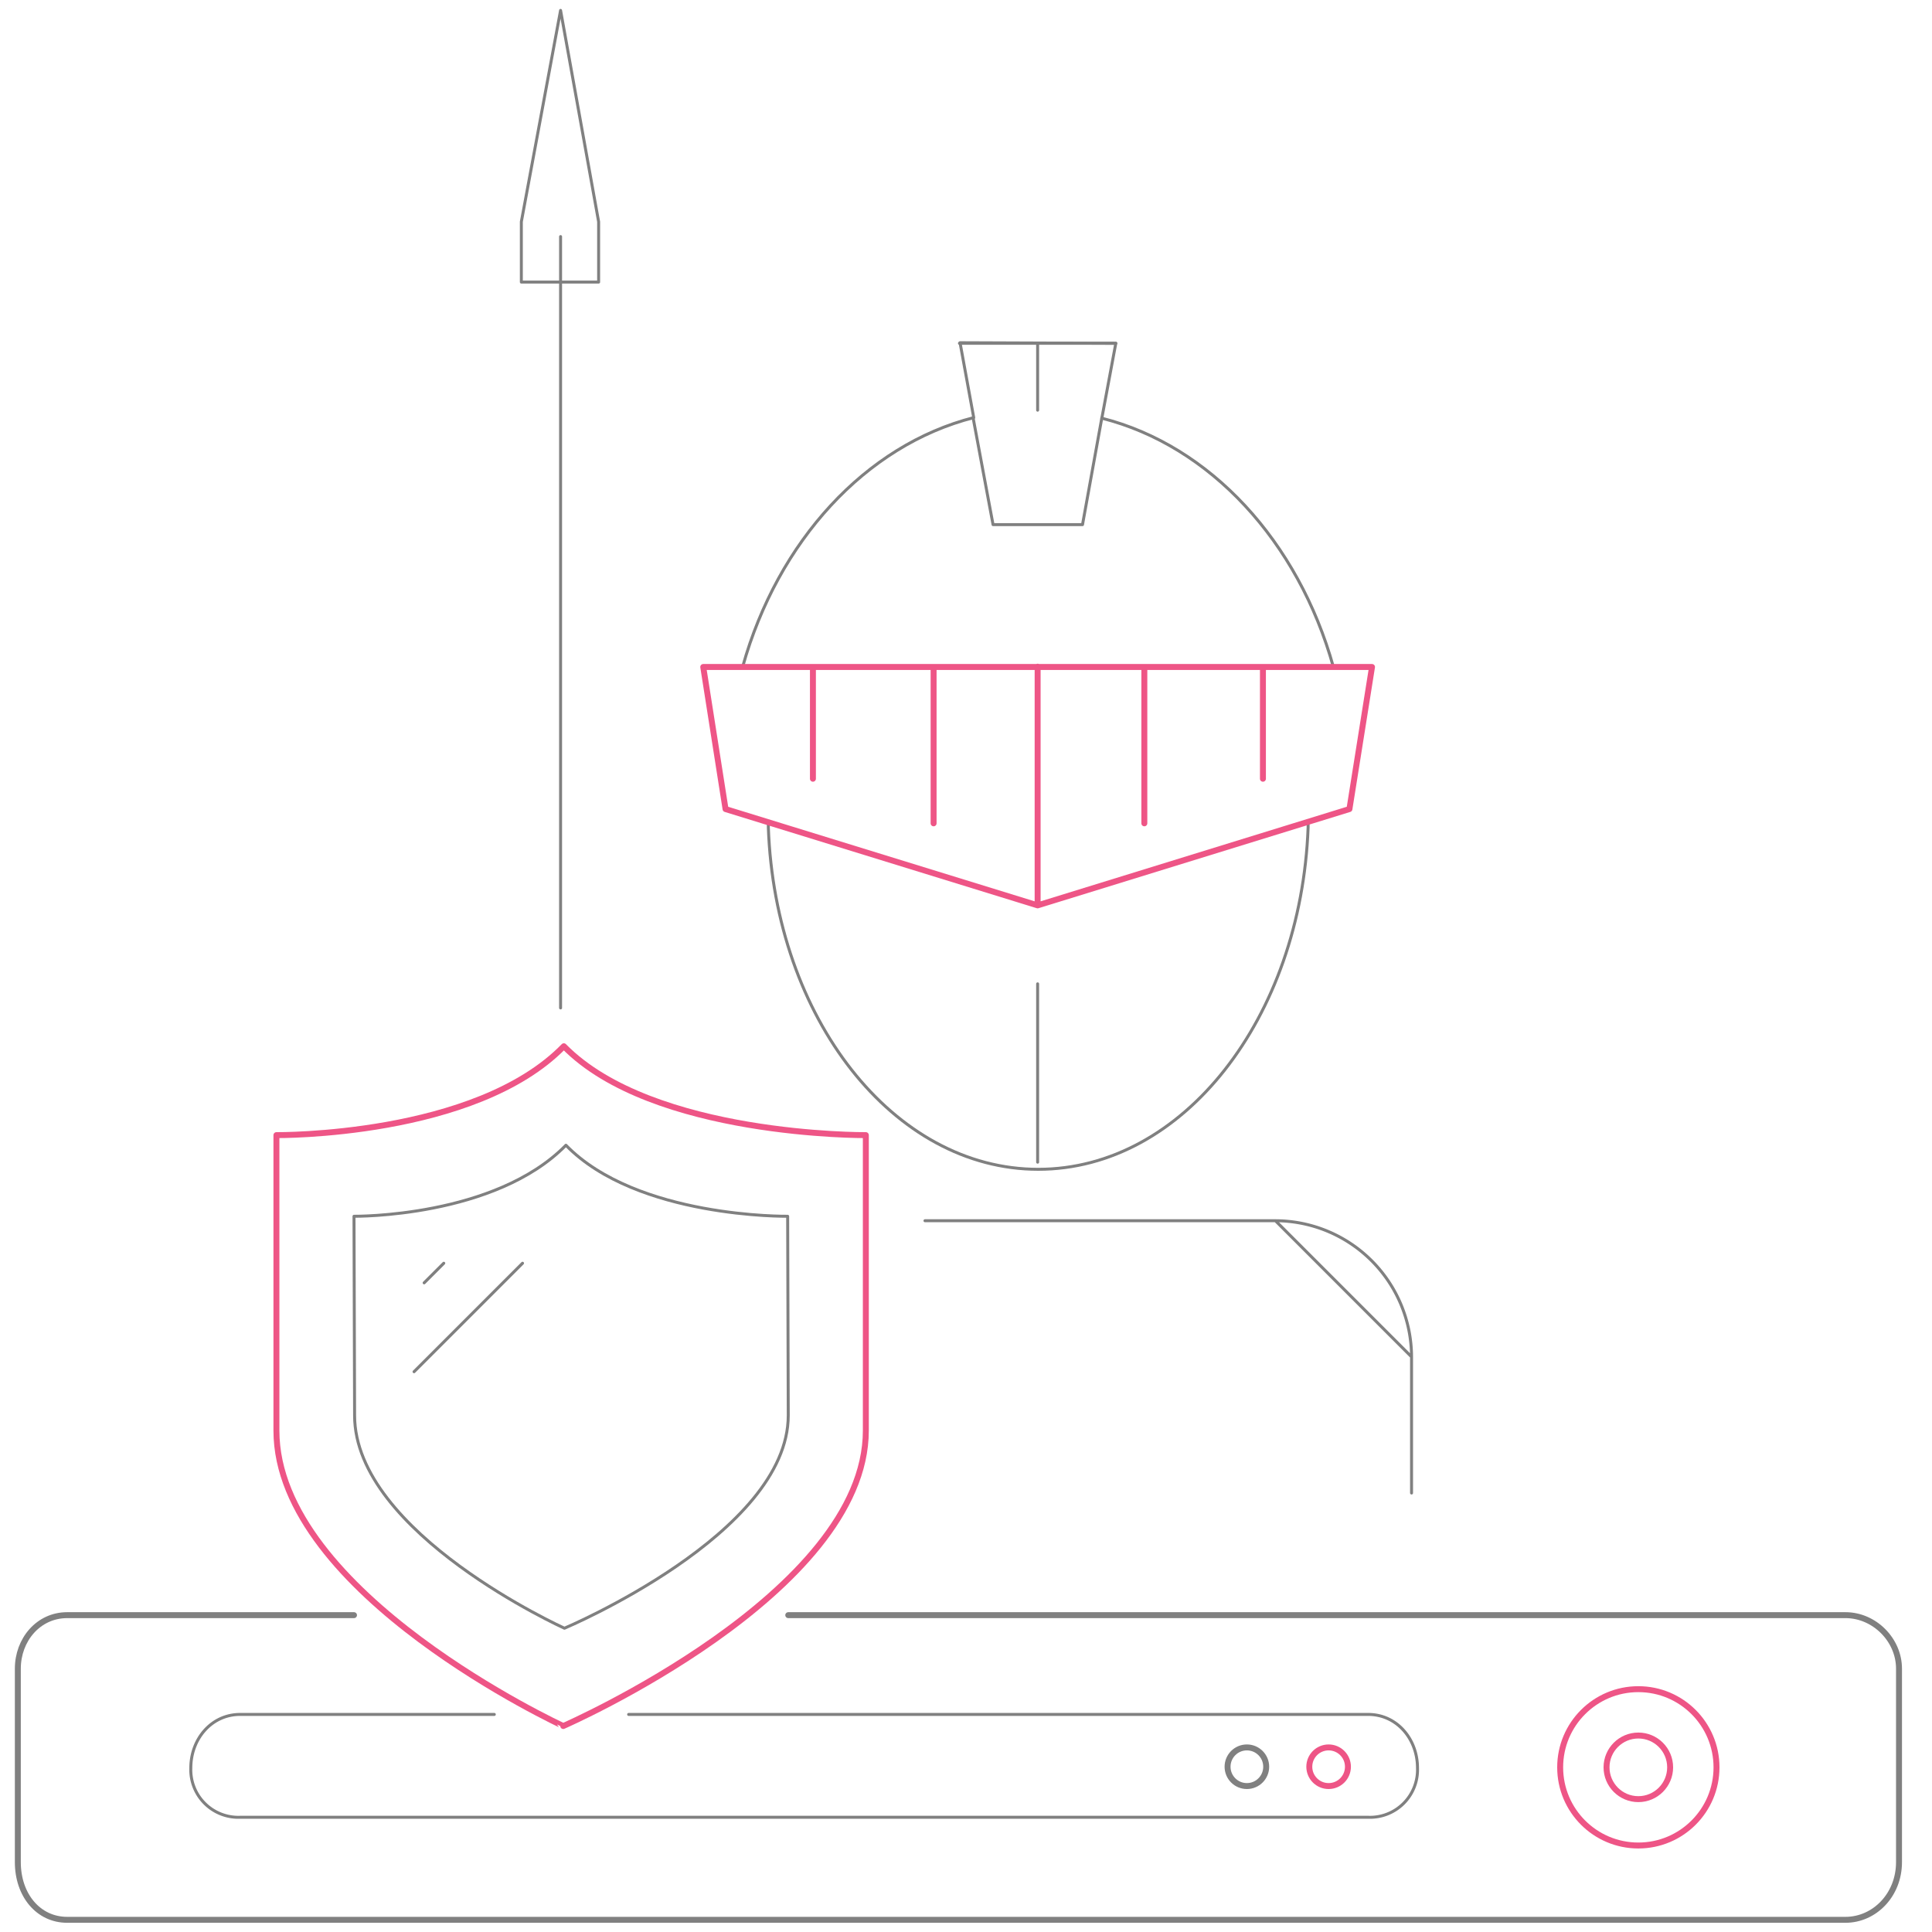 <svg version="1.1" id="Layer_1" xmlns="http://www.w3.org/2000/svg" x="0" y="0" viewBox="0 0 650 650" style="enable-background:new 0 0 650 650" xml:space="preserve"><style>.vpnresources0,.vpnresources1,.vpnresources2{fill:none;stroke:gray;stroke-linecap:round;stroke-linejoin:round;stroke-miterlimit:10}.vpnresources1,.vpnresources2{stroke:#ee5586;stroke-width:2}.vpnresources2{stroke:gray}</style><path class="vpnresources0" d="m375.4 115.5-4.7 25.2c36.4 9.2 66.1 41.4 77.9 83.7h13.1l-7.6 47.8-14 4.3v1.9c-2.4 64.1-42.1 115-90.8 115s-88.5-50.9-90.8-115v-1.9l-14.2-4.5-7.5-47.8h13.1c11.8-42.1 41.3-74.4 77.7-83.7l-4.6-25.2 52.4.2h0zM349.1 138v-22.5M349.1 391v-60"/><g><path id="svg-concept" class="vpnresources1" d="M349.1 304.6v-80.3m0 80.3-105-32.4m105 32.4L454 272.2m-217.4-47.8h225m-225 0 7.5 47.8m217.5-47.8-7.6 47.8m-29.1-47.8V262m-151.4-37.6V262M385 224.4V277m-70.9-52.6V277"/><animate accumulate="none" additive="replace" attributeName="opacity" begin="1s" calcMode="linear" dur="1.5s" fill="remove" repeatCount="indefinite" restart="always" values="0;1;0"/></g><path class="vpnresources0" d="M322.8 115.5h52.6m-41.3 61h30m-36.7-35.9 6.7 35.9m36.6-35.9-6.5 35.9m-53 234.2h117.9a45.9 45.9 0 0 1 45.8 45.8v45.8m-45.8-91.6 45.8 45.8M201.4 94.9h-26V74.6l13.2-71.1 12.8 71.1v20.3zm-12.8-15.3v259.5"/><path id="svg-concept" class="vpnresources1" d="M189.7 352c29.9 30.5 101.6 29.9 101.6 29.9v99.4c0 55-101.8 99.4-101.8 99.4S93 536.2 93 481.3v-99.4s66.9.7 96.7-29.9"/><path class="vpnresources0" d="M190.4 385.3c23.9 24.6 74.6 23.9 74.6 23.9l.2 67c0 39.9-75.3 71.6-75.3 71.6s-70.6-31.9-70.6-71.6l-.2-67c.2 0 47.4.5 71.3-23.9M149.3 425l-6.6 6.6m33.1-6.6-36.5 36.5"/><path class="vpnresources2" d="M265.2 543.4h355.7c9.7 0 18 8.3 18 18v65.1s0 0 0 0c0 11.1-8.3 19.4-18 19.4H22.6c-9.7 0-16.6-8.3-16.6-19.4v-65.1c0-9.7 6.9-18 16.6-18h96.5"/><circle id="svg-concept" class="vpnresources1" cx="551.2" cy="594.6" r="26.3"/><circle id="svg-concept" class="vpnresources1" cx="447" cy="594.4" r="6.5"/><circle class="vpnresources2" cx="419.5" cy="594.4" r="6.5"/><path class="vpnresources0" d="M211.5 576.8h248.8c9.7 0 16.6 8.3 16.6 18h0a16 16 0 0 1-16.6 16.6H80.8a16 16 0 0 1-16.6-16.6h0c0-9.7 6.9-18 16.6-18h85.5"/><circle id="svg-concept" class="vpnresources1" cx="551.2" cy="594.6" r="10.7"/></svg>